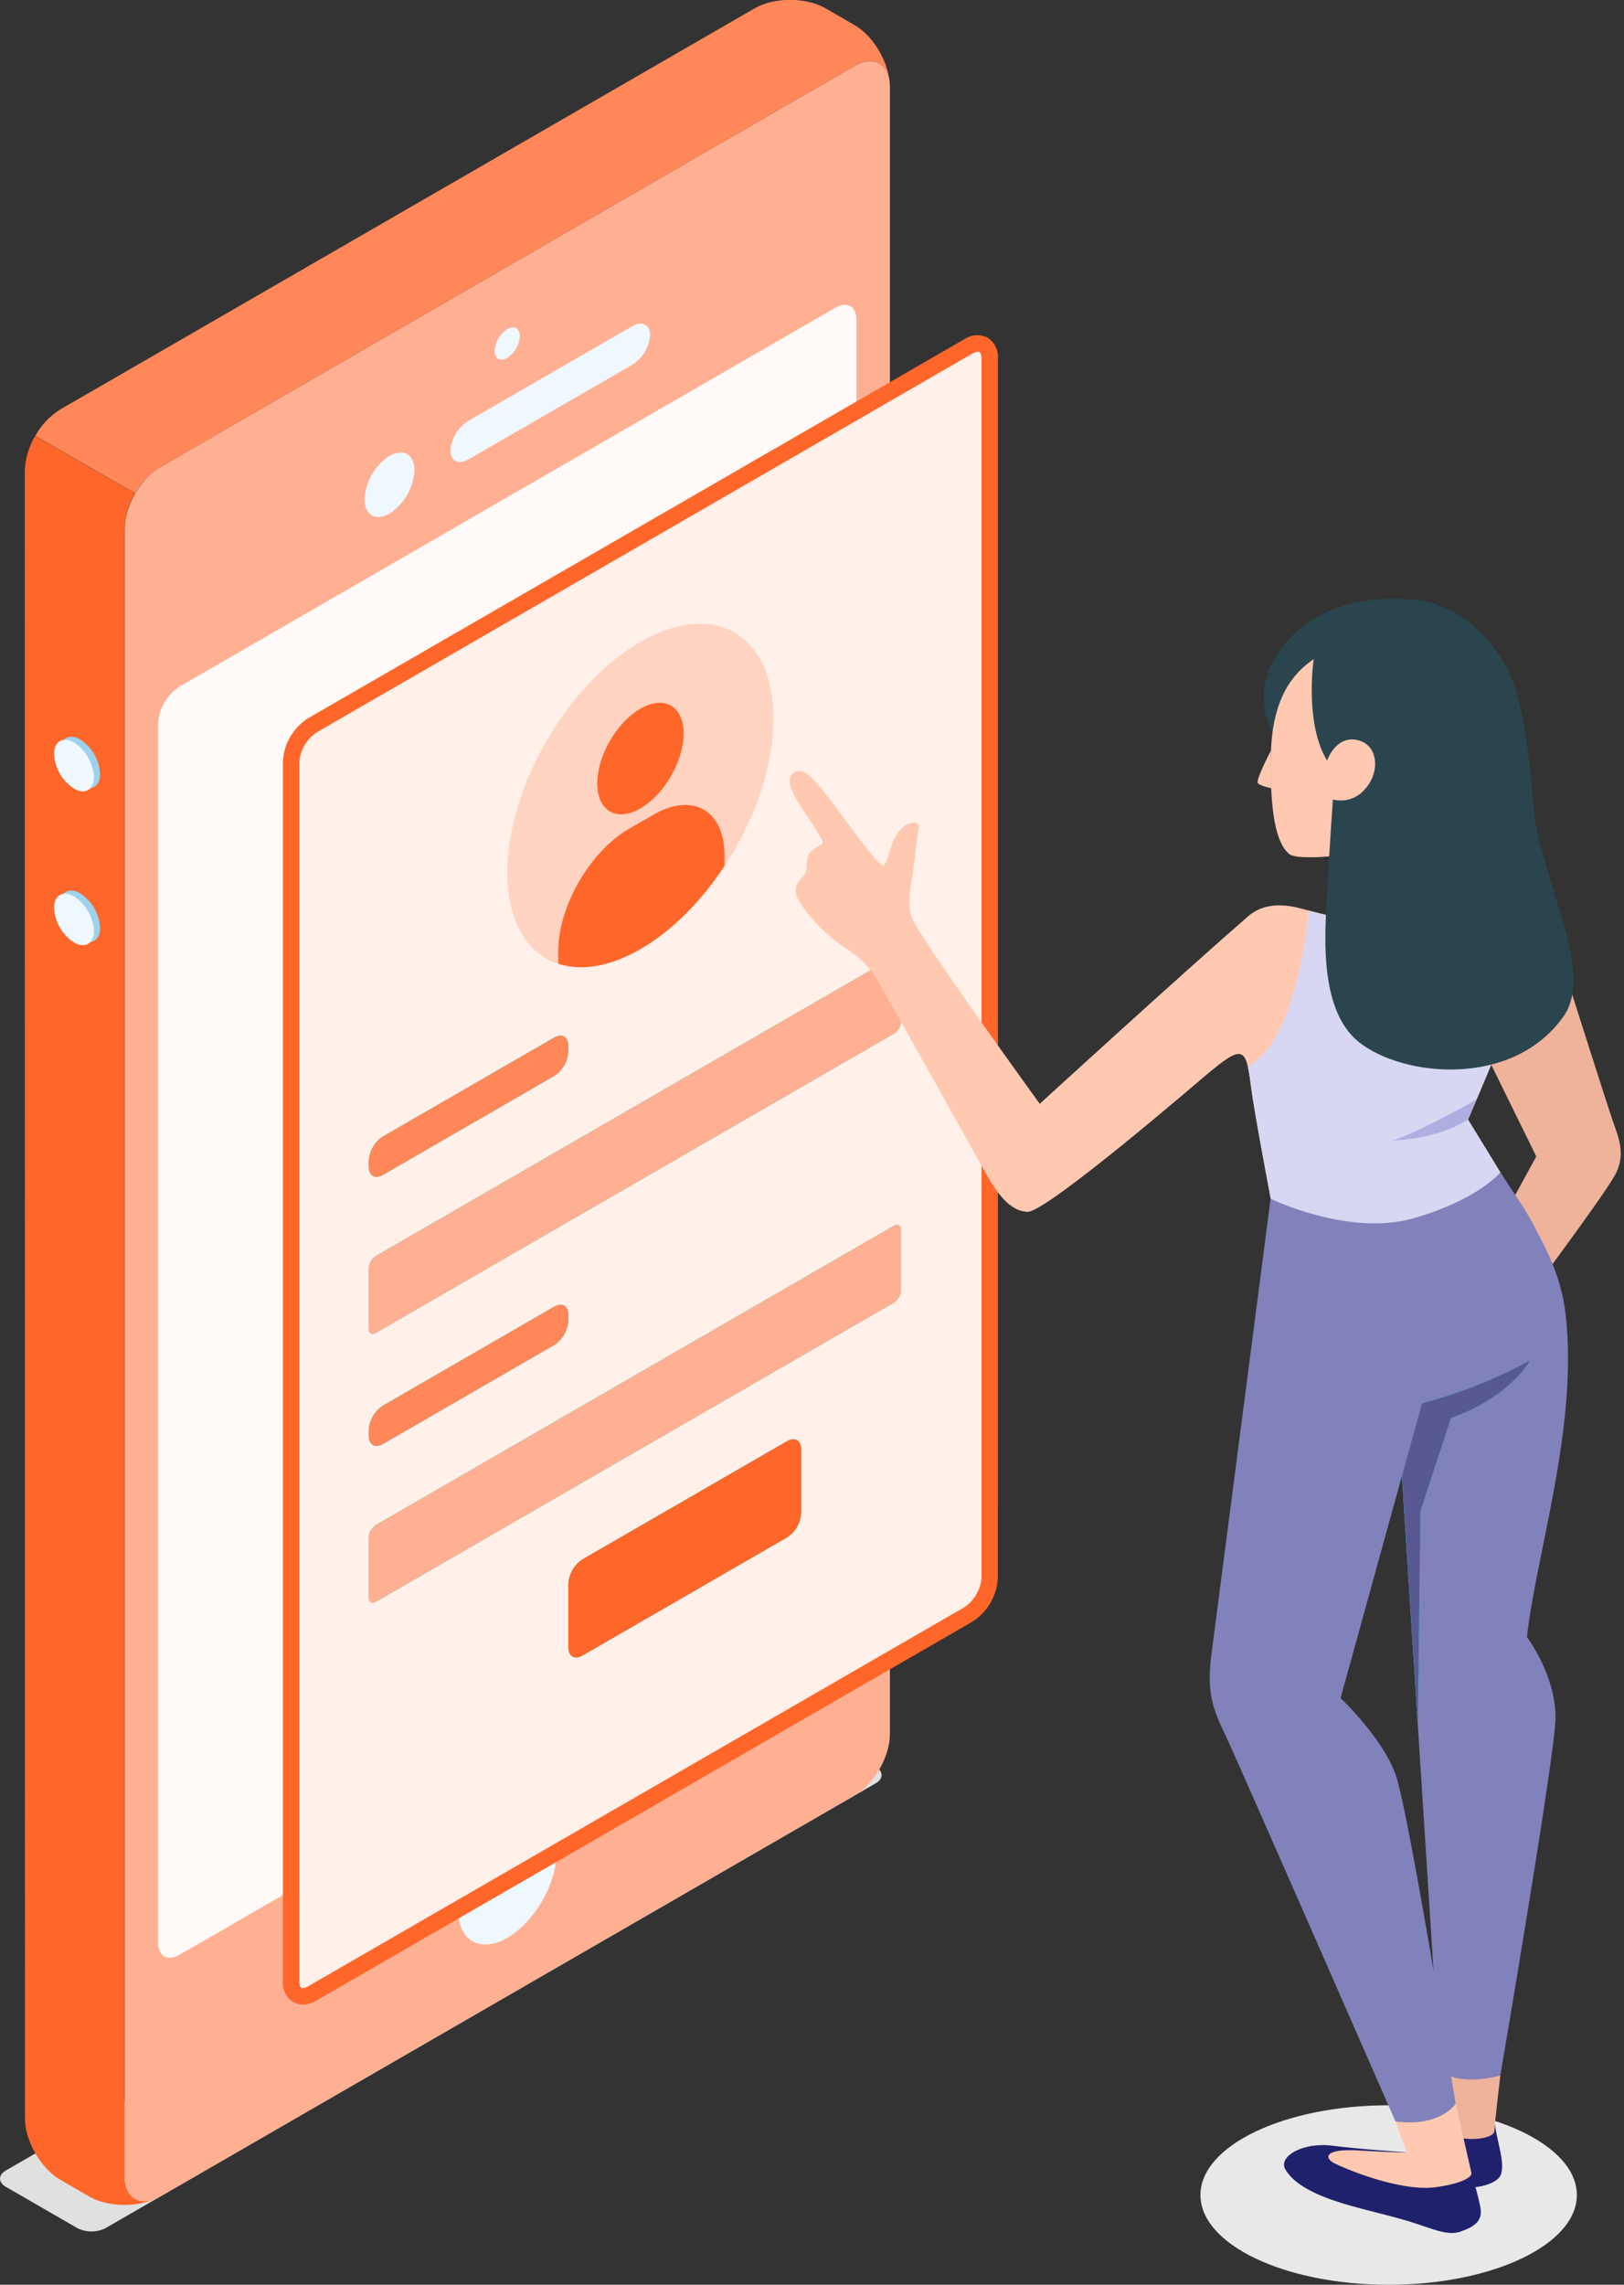 <svg width="384" height="540" viewBox="0 0 384 540" fill="none" xmlns="http://www.w3.org/2000/svg">
<rect x="0" y="0" width="384" height="540" fill="#333333" stroke="none"/>
<g clip-path="url(#clip0_4141_8684)">
<g style="mix-blend-mode:multiply">
<path d="M328.35 540C352.927 540 372.85 530.504 372.85 518.79C372.85 507.076 352.927 497.58 328.35 497.58C303.773 497.58 283.85 507.076 283.85 518.79C283.85 530.504 303.773 540 328.35 540Z" fill="#E8E8E8"/>
</g>
<path d="M24.99 526.6L207.07 421.48C208.92 420.41 208.92 418.67 207.07 417.6L190.23 407.86C189.191 407.332 188.041 407.057 186.875 407.057C185.709 407.057 184.56 407.332 183.52 407.86L1.39 512.99C-0.46 514.06 -0.46 515.79 1.39 516.86L18.28 526.61C19.32 527.136 20.47 527.41 21.636 527.408C22.802 527.406 23.951 527.129 24.99 526.6Z" fill="#E0E0E0"/>
<path d="M202.04 15.6L37.88 110.4C33.25 113.08 29.5 119.58 29.5 124.93V514.31C29.5 519.65 33.25 521.82 37.88 519.15L202.04 424.37C206.67 421.7 210.42 415.2 210.42 409.85V20.47C210.42 15.12 206.67 12.96 202.04 15.6Z" fill="#FFB092"/>
<path d="M37.88 110.4L202.04 15.6C206.18 13.21 209.61 14.7 210.29 18.86C209.66 13.86 206.22 8.33 202.04 5.92L195.21 1.97C190.58 -0.7 183.07 -0.7 178.44 1.97L14.28 96.75C11.804 98.3 9.764 100.454 8.35 103.01L31.95 116.63C33.368 114.085 35.408 111.942 37.88 110.4Z" fill="#FF8759"/>
<path d="M5.9 500.68C5.9 506.03 9.66 512.53 14.29 515.2L21.11 519.15C25.3 521.56 31.82 521.77 36.46 519.82C32.46 521.32 29.46 519.09 29.46 514.31V124.93C29.562 122.01 30.405 119.164 31.91 116.66L8.31 103.04C6.806 105.541 5.963 108.384 5.86 111.3L5.9 500.68Z" fill="#FF662A"/>
<path d="M42.4 162.3L197.52 72.73C200.3 71.13 202.52 72.43 202.52 75.64V363.76C202.428 365.504 201.928 367.201 201.059 368.716C200.191 370.231 198.978 371.52 197.52 372.48L42.39 462.04C39.61 463.65 37.39 462.35 37.39 459.14V171.01C37.482 169.267 37.984 167.57 38.854 166.056C39.725 164.543 40.939 163.256 42.4 162.3Z" fill="#FFFAF8"/>
<path d="M119.96 77.79C119.092 78.344 118.368 79.096 117.846 79.984C117.325 80.873 117.021 81.872 116.96 82.9C116.96 84.78 118.28 85.54 119.96 84.6C120.819 84.04 121.533 83.286 122.046 82.398C122.559 81.51 122.855 80.514 122.91 79.49C122.91 77.6 121.62 76.85 119.96 77.79Z" fill="#EFF7FF"/>
<path d="M119.96 431.1C113.53 434.81 108.32 443.84 108.32 451.27C108.32 458.7 113.53 461.71 119.96 457.99C126.39 454.27 131.61 445.25 131.61 437.82C131.61 430.39 126.4 427.38 119.96 431.1Z" fill="#EFF7FF"/>
<path d="M92.1 107.76C90.38 108.877 88.949 110.386 87.924 112.162C86.898 113.938 86.308 115.932 86.2 117.98C86.2 121.74 88.84 123.27 92.1 121.38C93.819 120.264 95.249 118.757 96.274 116.983C97.3 115.208 97.891 113.216 98 111.17C98 107.4 95.36 105.88 92.1 107.76Z" fill="#EFF7FF"/>
<path d="M106.52 106.48C106.52 108.99 108.4 109.94 110.72 108.6L149.53 86.2C150.73 85.446 151.736 84.418 152.464 83.202C153.192 81.986 153.622 80.614 153.72 79.2C153.72 76.7 151.84 75.75 149.53 77.08L110.72 99.49C109.519 100.242 108.513 101.267 107.783 102.482C107.053 103.697 106.62 105.067 106.52 106.48Z" fill="#EFF7FF"/>
<path d="M18.96 174.77C20.332 175.666 21.474 176.872 22.292 178.292C23.11 179.711 23.583 181.304 23.67 182.94C23.67 185.94 21.56 187.17 18.96 185.67C17.585 184.774 16.439 183.566 15.618 182.145C14.796 180.724 14.321 179.129 14.23 177.49C14.23 174.48 16.35 173.26 18.96 174.77Z" fill="#9DD2EC"/>
<path d="M18.96 211.13C20.332 212.026 21.474 213.232 22.292 214.652C23.11 216.071 23.583 217.664 23.67 219.3C23.67 222.3 21.56 223.53 18.96 222.03C17.585 221.134 16.439 219.926 15.618 218.505C14.796 217.084 14.321 215.489 14.23 213.85C14.23 210.84 16.35 209.6 18.96 211.13Z" fill="#9DD2EC"/>
<path d="M17.5 175.49C18.872 176.388 20.015 177.597 20.835 179.018C21.654 180.439 22.129 182.032 22.22 183.67C22.22 186.67 20.1 187.9 17.5 186.39C16.125 185.496 14.982 184.29 14.161 182.871C13.341 181.451 12.868 179.857 12.78 178.22C12.78 175.21 14.89 173.99 17.5 175.49Z" fill="#EFF7FF"/>
<path d="M17.5 211.86C18.873 212.755 20.017 213.961 20.837 215.381C21.657 216.8 22.131 218.393 22.22 220.03C22.22 223.03 20.1 224.26 17.5 222.76C16.126 221.863 14.982 220.655 14.162 219.234C13.342 217.813 12.868 216.218 12.78 214.58C12.78 211.6 14.89 210.35 17.5 211.86Z" fill="#EFF7FF"/>
<path d="M234.02 84.75C234.02 81.54 231.77 80.24 229.02 81.84L210.42 92.6L73.86 171.45C72.401 172.407 71.187 173.694 70.319 175.207C69.45 176.721 68.95 178.417 68.86 180.16V468.25C68.86 471.46 71.12 472.76 73.86 471.15L210.47 392.28L228.99 381.59C230.449 380.633 231.662 379.345 232.53 377.832C233.399 376.319 233.899 374.622 233.99 372.88L234.02 84.75Z" fill="#FFF0EA"/>
<path d="M235.96 84.75C236.034 83.783 235.847 82.815 235.417 81.945C234.988 81.076 234.333 80.339 233.52 79.81C232.656 79.37 231.689 79.17 230.721 79.234C229.753 79.297 228.819 79.621 228.02 80.17L72.89 169.73C71.123 170.846 69.654 172.375 68.609 174.185C67.563 175.995 66.974 178.032 66.89 180.12V468.25C66.812 469.216 66.998 470.184 67.428 471.053C67.858 471.921 68.515 472.656 69.33 473.18C70.019 473.58 70.803 473.787 71.6 473.78C72.738 473.754 73.85 473.426 74.82 472.83L229.95 383.27C231.707 382.143 233.168 380.611 234.211 378.803C235.255 376.996 235.851 374.965 235.95 372.88L235.96 84.75ZM71.27 469.83C71.02 469.68 70.77 469.14 70.77 468.25V180.12C70.872 178.722 71.291 177.365 71.994 176.152C72.697 174.94 73.667 173.903 74.83 173.12L229.96 83.55C230.345 83.305 230.785 83.161 231.24 83.13C231.358 83.122 231.475 83.146 231.58 83.2C231.83 83.34 232.09 83.89 232.09 84.78V372.88C231.983 374.278 231.562 375.634 230.857 376.846C230.152 378.058 229.182 379.095 228.02 379.88L72.9 469.44C72.12 469.92 71.53 469.97 71.27 469.83Z" fill="#FF662A"/>
<path d="M151.43 151.71C168.8 141.71 182.89 149.81 182.89 169.87C182.89 189.93 168.8 214.34 151.43 224.37C134.06 234.4 119.96 226.27 119.96 206.2C119.96 186.13 134.05 161.74 151.43 151.71Z" fill="#FFD3C1"/>
<path d="M151.43 167.5C157.06 164.24 161.64 166.88 161.64 173.39C161.64 179.9 157.06 187.82 151.43 191.07C145.8 194.32 141.22 191.69 141.22 185.18C141.22 178.67 145.79 170.75 151.43 167.5Z" fill="#FF662A"/>
<path d="M171.32 202.21C171.32 191.51 163.81 187.21 154.55 192.53L148.76 195.87C139.5 201.22 131.99 214.22 131.99 224.87V227.75C137.35 229.52 144.09 228.56 151.43 224.32C158.98 219.96 165.9 212.89 171.32 204.64V202.21Z" fill="#FF662A"/>
<path d="M90.55 268.6L131.03 245.23C132.89 244.16 134.39 245.02 134.39 247.16V248.5C134.327 249.665 133.991 250.798 133.407 251.808C132.823 252.818 132.008 253.675 131.03 254.31L90.55 277.69C88.69 278.76 87.19 277.89 87.19 275.75V274.41C87.253 273.245 87.59 272.112 88.174 271.102C88.757 270.093 89.572 269.235 90.55 268.6Z" fill="#00DFBF"/>
<path d="M90.55 268.6L131.03 245.23C132.89 244.16 134.39 245.02 134.39 247.16V248.5C134.327 249.665 133.991 250.798 133.407 251.808C132.823 252.818 132.008 253.675 131.03 254.31L90.55 277.69C88.69 278.76 87.19 277.89 87.19 275.75V274.41C87.253 273.245 87.59 272.112 88.174 271.102C88.757 270.093 89.572 269.235 90.55 268.6Z" fill="#FF8759"/>
<path d="M88.87 296.84L211.37 226.11C212.3 225.58 213.05 226.01 213.05 227.11V241.4C213.018 241.983 212.849 242.55 212.557 243.055C212.265 243.561 211.859 243.991 211.37 244.31L88.87 315.04C87.94 315.57 87.19 315.14 87.19 314.04V299.75C87.222 299.167 87.391 298.6 87.683 298.095C87.975 297.589 88.381 297.159 88.87 296.84Z" fill="#00DFBF"/>
<path d="M88.87 296.84L211.37 226.11C212.3 225.58 213.05 226.01 213.05 227.11V241.4C213.018 241.983 212.849 242.55 212.557 243.055C212.265 243.561 211.859 243.991 211.37 244.31L88.87 315.04C87.94 315.57 87.19 315.14 87.19 314.04V299.75C87.222 299.167 87.391 298.6 87.683 298.095C87.975 297.589 88.381 297.159 88.87 296.84Z" fill="#FFB092"/>
<path d="M90.55 332.21L131.03 308.83C132.89 307.76 134.39 308.63 134.39 310.77V312.1C134.327 313.265 133.991 314.398 133.407 315.408C132.823 316.418 132.008 317.275 131.03 317.91L90.55 341.29C88.69 342.36 87.19 341.49 87.19 339.35V338.01C87.254 336.847 87.592 335.716 88.176 334.708C88.76 333.7 89.573 332.844 90.55 332.21Z" fill="#00DFBF"/>
<path d="M90.55 332.21L131.03 308.83C132.89 307.76 134.39 308.63 134.39 310.77V312.1C134.327 313.265 133.991 314.398 133.407 315.408C132.823 316.418 132.008 317.275 131.03 317.91L90.55 341.29C88.69 342.36 87.19 341.49 87.19 339.35V338.01C87.254 336.847 87.592 335.716 88.176 334.708C88.76 333.7 89.573 332.844 90.55 332.21Z" fill="#FF8759"/>
<path d="M88.87 360.42L211.37 289.69C212.3 289.16 213.05 289.59 213.05 290.69V304.99C213.019 305.572 212.851 306.138 212.559 306.642C212.267 307.147 211.86 307.574 211.37 307.89L88.87 378.6C87.94 379.13 87.19 378.7 87.19 377.6V363.33C87.222 362.747 87.391 362.18 87.683 361.675C87.975 361.169 88.381 360.739 88.87 360.42Z" fill="#00DFBF"/>
<path d="M88.87 360.42L211.37 289.69C212.3 289.16 213.05 289.59 213.05 290.69V304.99C213.019 305.572 212.851 306.138 212.559 306.642C212.267 307.147 211.86 307.574 211.37 307.89L88.87 378.6C87.94 379.13 87.19 378.7 87.19 377.6V363.33C87.222 362.747 87.391 362.18 87.683 361.675C87.975 361.169 88.381 360.739 88.87 360.42Z" fill="#FFB092"/>
<path d="M137.74 368.54L186.1 340.62C187.95 339.55 189.45 340.42 189.45 342.56V357.56C189.387 358.723 189.051 359.856 188.469 360.865C187.887 361.874 187.075 362.733 186.1 363.37L137.74 391.29C135.89 392.36 134.39 391.49 134.39 389.35V374.35C134.453 373.187 134.789 372.054 135.371 371.045C135.953 370.036 136.765 369.177 137.74 368.54Z" fill="#00DFBF"/>
<path d="M137.74 368.54L186.1 340.62C187.95 339.55 189.45 340.42 189.45 342.56V357.56C189.387 358.723 189.051 359.856 188.469 360.865C187.887 361.874 187.075 362.733 186.1 363.37L137.74 391.29C135.89 392.36 134.39 391.49 134.39 389.35V374.35C134.453 373.187 134.789 372.054 135.371 371.045C135.953 370.036 136.765 369.177 137.74 368.54Z" fill="#FF662A"/>
<path d="M245.85 260.88C245.85 260.88 217.29 221.49 215.55 216.8C214.24 213.27 215.64 208.01 215.97 205.57C216.3 203.13 216.77 197.69 217.17 196.17C217.88 193.53 214.46 194.07 212.54 196.47C210.62 198.87 209.94 203.74 208.97 204.53C208 205.32 200.36 194.23 196.37 189.1C192.38 183.97 189.9 180.88 187.48 182.78C185.74 184.15 187.04 187.14 189.92 191.51C191.582 193.87 193.117 196.317 194.52 198.84C194.96 199.78 192.59 199.84 191.31 201.84C190.31 203.38 191.24 205.84 189.91 207.06C188.58 208.28 187.35 210.38 188.81 212.79C191.384 216.862 194.722 220.397 198.64 223.2C202.91 226.2 204.64 227.2 207.16 231.2C209.68 235.2 232.43 276.31 233.96 278.78C235.49 281.25 238.45 286.26 242.96 286.41C247.47 286.56 284.17 254.93 286.06 253.35C292.12 248.35 294.06 247.56 295.06 252.11C295.39 253.53 295.6 255.16 295.83 256.99C296.56 262.75 300.48 283.35 300.48 283.35C300.48 283.35 319.05 292.35 334.34 287.91C349.63 283.47 354.77 277.09 354.77 277.09L347.12 264.62C349.2 259.47 358.82 238.62 361.84 224.07L313.95 216.34C312.95 216.12 311.4 215.73 309.39 215.2C306.76 214.51 300.15 212.2 295.06 216.62C278.58 230.95 245.86 260.88 245.86 260.88" fill="#FFC9B1"/>
<path d="M340.8 502.51L332.21 514.44C332.21 514.44 336.21 516.77 344.68 517.09C352.36 517.38 354.47 514.86 354.76 514.26C356.05 511.47 354.03 506.46 353.48 502.14L340.8 502.51Z" fill="#1F216D"/>
<path d="M332.69 508.71C332.69 508.71 322.29 508.05 315.1 507.14C307.91 506.23 302.21 509.74 303.91 512.71C305.61 515.68 309.55 518.13 315.72 520.2C321 521.98 327.33 523.27 332.84 524.92C338.35 526.57 342.11 528.55 345.31 527.45C348.88 526.22 350.42 524.79 350.11 522.19C349.8 519.59 347.22 511.19 347.22 511.19L332.69 508.71Z" fill="#1F216D"/>
<path d="M354.76 490.52C354.76 490.52 353.46 501.36 353.36 503.68C353.26 506 342.78 506.75 340.8 502.51L340.47 489.26L354.76 490.52Z" fill="#EFB39C"/>
<path d="M344.19 497.19L347.94 513.63C347.94 513.63 348.3 515.63 339.73 516.91C331.16 518.19 317.73 512.43 315.46 511.26C313.19 510.09 312.9 507.76 321.31 508.26C329.72 508.76 332.69 508.74 332.69 508.74L329.97 501.45L344.19 497.19Z" fill="#FFC9B1"/>
<path d="M361.83 224.07L367.75 222.43C367.75 222.43 380.15 261.64 381.52 265.43C382.89 269.22 384.44 273.23 381.77 277.91C378.59 283.47 361.83 305.86 361.83 305.86L351.19 295.44L363.26 273.32L352.62 251.68L361.83 224.07Z" fill="#EFB39C"/>
<path d="M300.88 173.1C299.488 170.492 298.781 167.574 298.825 164.618C298.869 161.662 299.662 158.766 301.13 156.2C307.02 145.2 320.19 139.89 335.87 141.94C343.11 142.89 351.66 148.84 356.35 157.94C361.5 167.94 361.98 188 363.26 195.6L300.88 173.1Z" fill="#2B454E"/>
<path d="M300.52 177.39C300.52 177.39 296.8 184.48 297.44 185.13C298.08 185.78 300.57 186.29 300.57 186.29L300.52 177.39Z" fill="#FFC9B1"/>
<path d="M311.82 154.97C307.82 157.61 300.82 162.44 300.5 178.37C300.18 194.73 302.5 200 304.91 201.9C306.54 203.18 316.09 202.53 320.19 201.57C324.29 200.61 336.08 194.78 340.32 185.93C345.32 175.51 344.32 160.25 336.88 155.82C326.43 149.6 315.25 152.74 311.82 154.97Z" fill="#FFC9B1"/>
<path d="M354.76 277.09C361.93 288.24 368.76 298.09 370.19 310.61C373.26 337.08 363.19 367.35 361.05 386.93C361.05 386.93 367.82 395.73 367.81 406.06C367.81 414.15 354.76 490.52 354.76 490.52C354.76 490.52 345.27 493.41 340.47 489.26L331.47 348.77L336.2 331.67L354.76 277.09Z" fill="#8182BB"/>
<path d="M331.5 348.77L336.23 331.67C345.141 329.324 353.736 325.913 361.83 321.51C361.83 321.51 356.98 330.31 343.1 335.14L335.87 357.14L335.25 407.45L331.5 348.77Z" fill="#00DFBF"/>
<path d="M331.5 348.77L336.23 331.67C345.141 329.324 353.736 325.913 361.83 321.51C361.83 321.51 356.98 330.31 343.1 335.14L335.87 357.14L335.25 407.45L331.5 348.77Z" fill="#585992"/>
<path d="M354.76 277.09C358.59 283.35 367.76 294.09 365.81 304.34C363.45 316.8 356.74 325.56 336.23 331.67L316.98 401.35C316.98 401.35 326.98 410.72 330.07 419.64C333.16 428.56 344.19 497.19 344.19 497.19C344.19 497.19 340.77 502.78 329.97 501.42C329.97 501.42 292.28 415.35 289.62 409.81C286.96 404.27 285.23 400.13 286.43 391.1C287.63 382.07 300.43 283.35 300.43 283.35L354.76 277.09Z" fill="#8182BB"/>
<path d="M361.83 224.07L313.94 216.34C312.94 216.12 311.38 215.72 309.38 215.2C309.38 215.2 307.38 245.2 295.06 252.11C295.35 253.54 295.6 255.11 295.83 256.99C296.56 262.75 300.48 283.35 300.48 283.35C300.48 283.35 319.05 292.35 334.34 287.91C349.63 283.47 354.77 277.09 354.77 277.09L347.12 264.62C349.19 259.47 358.81 238.65 361.83 224.07Z" fill="#D7D7F3"/>
<path d="M349.19 259.71C349 260.16 333.8 268.31 329.28 269.56C336.4 269.2 342.28 267.56 347.11 264.62L349.19 259.71Z" fill="#AEAFE1"/>
<path d="M310.62 155.78C310.62 155.78 308.39 170.89 313.79 179.78C313.79 179.78 315.79 173.78 320.94 174.91C326.09 176.04 326.3 182.75 322.72 186.54C321.818 187.614 320.63 188.411 319.294 188.84C317.958 189.268 316.529 189.31 315.17 188.96C315.17 188.96 314.37 199.89 313.94 209.05C313.52 217.88 311.06 238.17 321.37 246.34C331.68 254.51 357.51 257.25 369.62 240.34C376.36 230.93 367.41 214.28 363.25 195.61C359.42 178.45 357.25 153.01 339.05 148.93C320.85 144.85 310.62 155.78 310.62 155.78Z" fill="#2B454E"/>
</g>
<defs>
<clipPath id="clip0_4141_8684">
<rect width="383.23" height="540" fill="white"/>
</clipPath>
</defs>
</svg>
